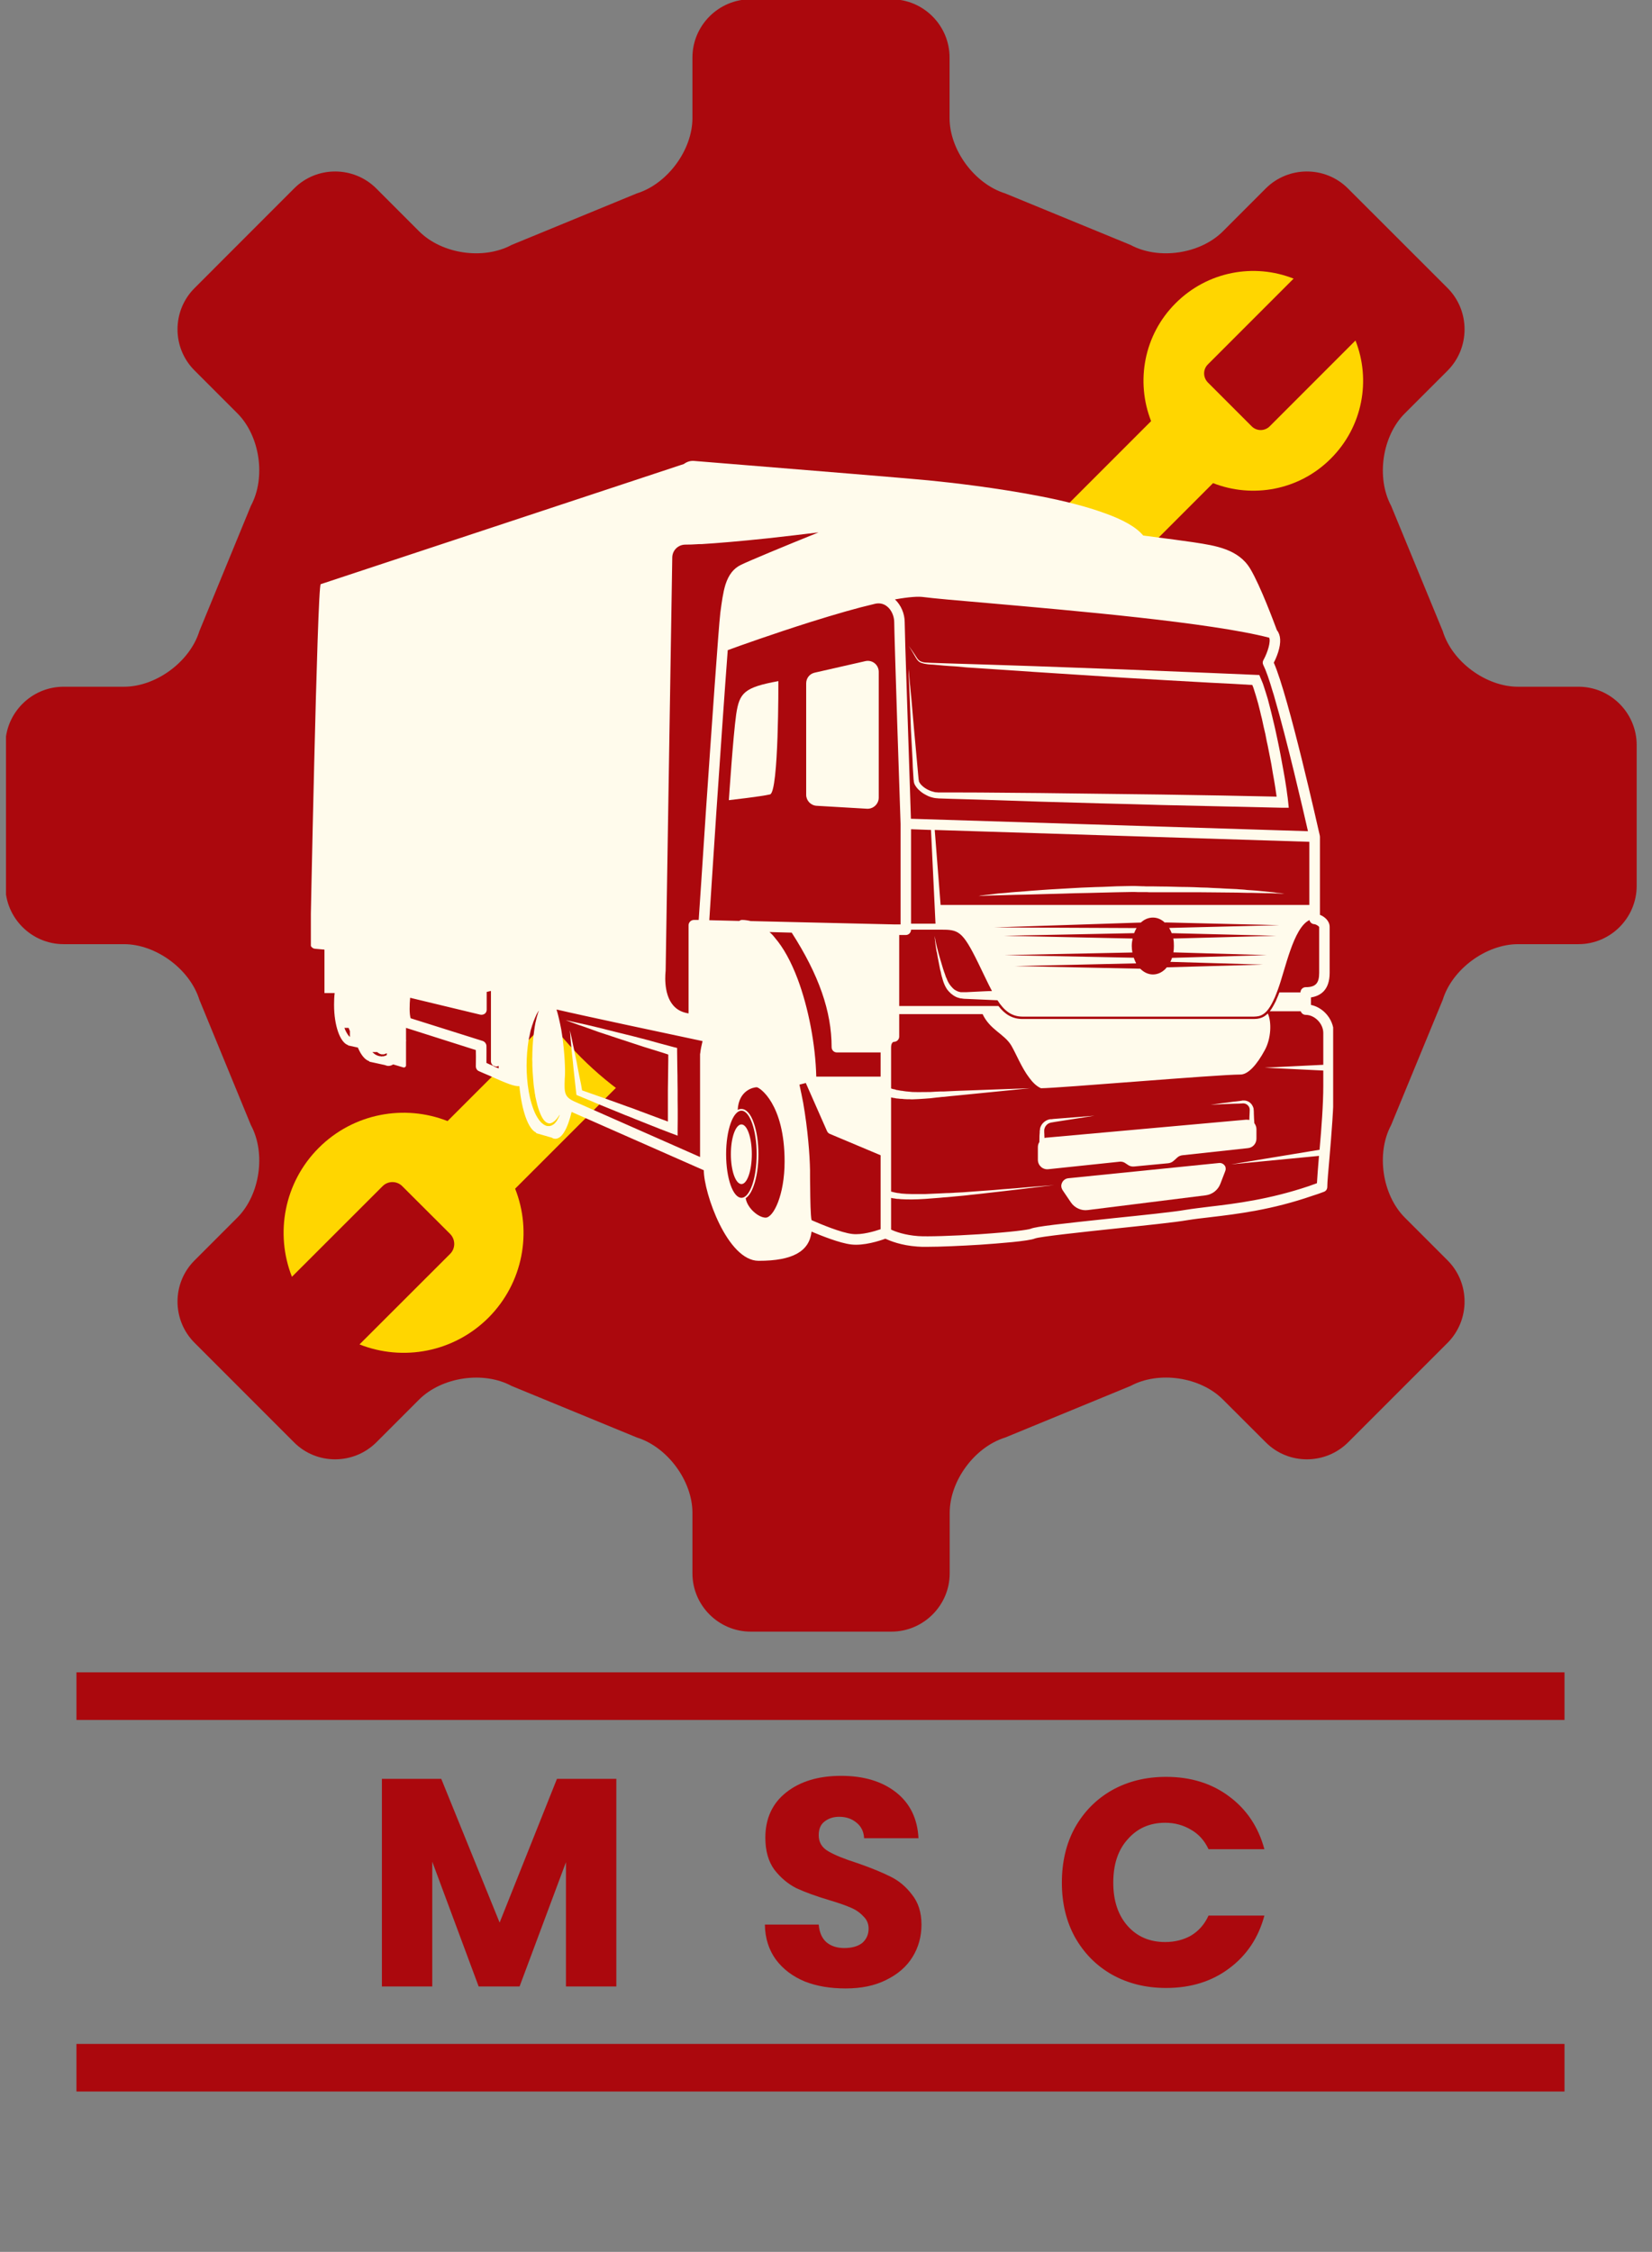 <svg xmlns="http://www.w3.org/2000/svg" xmlns:xlink="http://www.w3.org/1999/xlink" width="69" zoomAndPan="magnify" viewBox="0 0 51.75 70.5" height="94" preserveAspectRatio="xMidYMid meet" version="1.2"><rect x="0" y="0" width="51.75" height="70.5" fill="#808080" stroke="none"/><defs><clipPath id="64ac26f59c"><path d="M 0.188 0 L 51.281 0 L 51.281 51.121 L 0.188 51.121 Z M 0.188 0 "/></clipPath><clipPath id="c6bc251c3c"><path d="M 15.078 14.887 L 36.422 14.887 L 36.422 36.234 L 15.078 36.234 Z M 15.078 14.887 "/></clipPath><clipPath id="fcc2c5f757"><path d="M 25.75 14.887 C 19.855 14.887 15.078 19.664 15.078 25.559 C 15.078 31.457 19.855 36.234 25.75 36.234 C 31.645 36.234 36.422 31.457 36.422 25.559 C 36.422 19.664 31.645 14.887 25.75 14.887 Z M 25.75 14.887 "/></clipPath><clipPath id="31dbc4c568"><path d="M 9.738 14.414 L 41.762 14.414 L 41.762 39.527 L 9.738 39.527 Z M 9.738 14.414 "/></clipPath><clipPath id="cb4035d44e"><path d="M 0.02 3 L 9 3 L 9 11 L 0.02 11 Z M 0.02 3 "/></clipPath><clipPath id="7100b44ce7"><rect x="0" width="34" y="0" height="14"/></clipPath></defs><g id="51025ca295"><g clip-rule="nonzero" clip-path="url(#64ac26f59c)"><path style=" stroke:none;fill-rule:nonzero;fill:#ab080d;fill-opacity:1;" d="M 49.449 29.559 C 50.449 29.559 51.27 28.738 51.27 27.734 L 51.27 23.324 C 51.27 22.32 50.449 21.5 49.449 21.5 L 47.555 21.5 C 46.551 21.5 45.488 20.719 45.195 19.758 L 43.578 15.836 C 43.105 14.953 43.297 13.648 44.008 12.941 L 45.348 11.602 C 46.055 10.891 46.055 9.73 45.348 9.02 L 42.227 5.902 C 41.52 5.191 40.359 5.191 39.648 5.902 L 38.309 7.242 C 37.598 7.953 36.297 8.145 35.414 7.668 L 31.488 6.055 C 30.531 5.758 29.746 4.699 29.746 3.695 L 29.746 1.801 C 29.746 0.797 28.926 -0.023 27.922 -0.023 L 23.516 -0.023 C 22.512 -0.023 21.691 0.797 21.691 1.801 L 21.691 3.695 C 21.691 4.699 20.906 5.758 19.949 6.055 L 16.027 7.668 C 15.141 8.145 13.84 7.953 13.129 7.242 L 11.789 5.902 C 11.078 5.191 9.918 5.191 9.211 5.902 L 6.094 9.02 C 5.383 9.73 5.383 10.891 6.094 11.598 L 7.434 12.938 C 8.145 13.648 8.336 14.953 7.859 15.836 L 6.246 19.758 C 5.949 20.719 4.887 21.5 3.883 21.5 L 1.992 21.5 C 0.988 21.5 0.168 22.32 0.168 23.324 L 0.168 27.734 C 0.168 28.738 0.988 29.559 1.992 29.559 L 3.883 29.559 C 4.887 29.559 5.949 30.344 6.246 31.301 L 7.859 35.223 C 8.336 36.105 8.145 37.41 7.434 38.121 L 6.094 39.461 C 5.383 40.168 5.383 41.328 6.094 42.039 L 9.211 45.156 C 9.918 45.867 11.078 45.863 11.789 45.156 L 13.129 43.816 C 13.84 43.109 15.145 42.914 16.027 43.391 L 19.949 45.004 C 20.906 45.301 21.691 46.359 21.691 47.363 L 21.691 49.258 C 21.691 50.262 22.512 51.082 23.516 51.082 L 27.926 51.082 C 28.926 51.082 29.75 50.262 29.75 49.258 L 29.75 47.363 C 29.75 46.359 30.531 45.301 31.492 45.004 L 35.414 43.391 C 36.297 42.914 37.602 43.105 38.309 43.816 L 39.652 45.156 C 40.359 45.867 41.52 45.863 42.23 45.156 L 45.348 42.039 C 46.055 41.328 46.055 40.168 45.348 39.461 L 44.008 38.121 C 43.297 37.41 43.105 36.105 43.578 35.223 L 45.195 31.301 C 45.488 30.344 46.551 29.559 47.555 29.559 Z M 25.719 36.043 C 19.914 36.043 15.207 31.336 15.207 25.531 C 15.207 19.723 19.914 15.016 25.719 15.016 C 31.523 15.016 36.23 19.723 36.23 25.531 C 36.23 31.336 31.523 36.043 25.719 36.043 Z M 25.719 36.043 "/></g><path style=" stroke:none;fill-rule:nonzero;fill:#ffd600;fill-opacity:1;" d="M 41.691 14.355 C 40.695 15.355 39.234 15.609 38 15.125 L 31.121 22.004 C 31.605 23.238 31.352 24.699 30.352 25.695 C 29.352 26.695 27.891 26.953 26.656 26.465 L 29.254 23.867 C 29.41 23.711 29.41 23.457 29.254 23.301 L 27.883 21.93 C 27.727 21.773 27.473 21.773 27.316 21.93 L 24.719 24.527 C 24.23 23.289 24.488 21.832 25.488 20.832 C 26.484 19.832 27.945 19.578 29.18 20.062 L 36.059 13.184 C 35.574 11.949 35.828 10.488 36.828 9.492 C 37.828 8.492 39.289 8.234 40.523 8.723 L 37.84 11.406 C 37.68 11.562 37.68 11.816 37.84 11.977 L 39.207 13.344 C 39.363 13.504 39.621 13.504 39.777 13.344 L 42.461 10.66 C 42.949 11.898 42.691 13.355 41.691 14.355 Z M 41.691 14.355 "/><path style=" stroke:none;fill-rule:nonzero;fill:#ffd600;fill-opacity:1;" d="M 27.688 28.863 C 26.598 29.957 25 30.234 23.652 29.703 L 16.137 37.215 C 16.672 38.566 16.391 40.16 15.301 41.254 C 14.207 42.344 12.613 42.625 11.262 42.09 L 14.102 39.254 C 14.273 39.082 14.27 38.805 14.102 38.633 L 12.602 37.137 C 12.434 36.965 12.152 36.965 11.984 37.137 L 9.145 39.973 C 8.613 38.625 8.895 37.027 9.984 35.938 C 11.074 34.848 12.672 34.566 14.02 35.098 L 21.535 27.586 C 21 26.234 21.281 24.641 22.371 23.551 C 23.465 22.457 25.062 22.18 26.41 22.711 L 23.477 25.641 C 23.305 25.812 23.305 26.094 23.477 26.262 L 24.973 27.758 C 25.145 27.93 25.426 27.93 25.594 27.758 L 28.527 24.828 C 29.059 26.176 28.781 27.773 27.688 28.863 Z M 27.688 28.863 "/><g clip-rule="nonzero" clip-path="url(#c6bc251c3c)"><g clip-rule="nonzero" clip-path="url(#fcc2c5f757)"><path style=" stroke:none;fill-rule:nonzero;fill:#ab080d;fill-opacity:1;" d="M 15.078 14.887 L 36.422 14.887 L 36.422 36.234 L 15.078 36.234 Z M 15.078 14.887 "/></g></g><path style=" stroke:none;fill-rule:nonzero;fill:#fffbec;fill-opacity:1;" d="M 18.137 32.031 L 18.352 32.078 L 18.781 32.18 L 18.992 32.234 C 19.133 32.27 19.277 32.305 19.418 32.34 L 19.844 32.445 L 20.266 32.555 L 20.691 32.672 L 20.898 32.727 L 21.113 32.785 L 21.211 32.809 L 21.211 32.914 C 21.211 33.016 21.215 33.117 21.215 33.219 L 21.219 33.52 C 21.223 33.621 21.223 33.723 21.223 33.824 L 21.227 34.125 C 21.227 34.223 21.227 34.324 21.227 34.426 L 21.23 34.73 L 21.23 35.031 L 21.227 35.336 L 21.227 35.555 L 21.02 35.477 L 20.652 35.336 L 19.926 35.047 L 19.746 34.973 L 19.562 34.902 L 19.203 34.754 L 18.836 34.605 C 18.715 34.555 18.598 34.508 18.477 34.453 C 18.355 34.402 18.234 34.355 18.117 34.305 L 18.059 34.281 L 18.051 34.227 L 17.969 33.488 C 17.961 33.406 17.953 33.324 17.945 33.242 L 17.918 32.996 L 17.895 32.75 C 17.887 32.668 17.879 32.586 17.871 32.504 L 17.863 32.379 C 17.859 32.34 17.855 32.297 17.852 32.258 C 17.863 32.293 17.871 32.336 17.879 32.375 L 17.906 32.496 C 17.922 32.578 17.941 32.66 17.957 32.742 L 18.008 32.98 L 18.059 33.223 C 18.074 33.309 18.09 33.387 18.105 33.469 L 18.152 33.711 L 18.203 33.957 L 18.234 34.137 C 18.34 34.176 18.449 34.211 18.555 34.25 C 18.68 34.293 18.801 34.336 18.922 34.379 L 19.293 34.512 L 19.66 34.645 L 19.848 34.711 L 20.031 34.781 L 20.766 35.055 L 20.922 35.113 L 20.922 34.426 C 20.922 34.324 20.922 34.223 20.922 34.125 L 20.926 33.824 C 20.926 33.723 20.93 33.621 20.93 33.52 L 20.934 33.219 C 20.934 33.148 20.934 33.082 20.934 33.016 L 20.828 32.98 L 20.617 32.914 L 20.199 32.785 L 19.781 32.648 L 19.367 32.512 C 19.23 32.465 19.09 32.422 18.953 32.375 L 18.742 32.305 L 18.328 32.156 L 18.121 32.086 C 18.051 32.062 17.988 32.039 17.918 32.012 C 17.848 31.988 17.777 31.961 17.711 31.938 C 17.781 31.953 17.852 31.969 17.922 31.984 C 17.996 32 18.066 32.016 18.137 32.031 Z M 18.137 32.031 "/><path style=" stroke:none;fill-rule:nonzero;fill:#fffbec;fill-opacity:1;" d="M 24.383 21.324 C 24.383 21.324 24.398 24.805 24.121 24.871 C 23.84 24.938 22.832 25.051 22.832 25.051 C 22.832 25.051 22.965 23.039 23.062 22.359 C 23.164 21.688 23.312 21.52 24.383 21.324 Z M 24.383 21.324 "/><path style=" stroke:none;fill-rule:nonzero;fill:#fffbec;fill-opacity:1;" d="M 23.227 35.203 C 23.406 35.203 23.551 35.617 23.551 36.133 C 23.551 36.652 23.406 37.07 23.227 37.07 C 23.043 37.07 22.895 36.652 22.895 36.133 C 22.895 35.617 23.043 35.203 23.227 35.203 Z M 23.227 35.203 "/><path style=" stroke:none;fill-rule:nonzero;fill:#fffbec;fill-opacity:1;" d="M 25.523 21.059 L 27.105 20.699 C 27.32 20.648 27.527 20.809 27.527 21.035 L 27.527 24.973 C 27.527 25.168 27.359 25.328 27.164 25.32 L 25.578 25.227 C 25.395 25.215 25.254 25.062 25.254 24.883 L 25.254 21.395 C 25.254 21.23 25.363 21.094 25.523 21.059 Z M 25.523 21.059 "/><path style=" stroke:none;fill-rule:nonzero;fill:#fffbec;fill-opacity:1;" d="M 33.469 36.887 L 38.191 36.41 C 38.277 36.402 38.348 36.453 38.383 36.52 C 38.398 36.566 38.402 36.613 38.383 36.66 L 38.227 37.066 C 38.152 37.258 37.977 37.395 37.77 37.422 L 34.082 37.883 C 33.875 37.914 33.664 37.816 33.547 37.645 L 33.293 37.27 C 33.258 37.219 33.242 37.164 33.246 37.113 C 33.246 37.102 33.246 37.098 33.25 37.086 C 33.27 36.984 33.352 36.898 33.469 36.887 Z M 33.469 36.887 "/><path style=" stroke:none;fill-rule:nonzero;fill:#fffbec;fill-opacity:1;" d="M 32.562 35.562 C 32.566 35.523 32.566 35.488 32.57 35.453 C 32.57 35.441 32.57 35.434 32.57 35.422 L 32.57 35.402 L 32.574 35.391 C 32.574 35.383 32.574 35.375 32.578 35.363 C 32.578 35.352 32.578 35.336 32.582 35.324 C 32.605 35.234 32.664 35.152 32.742 35.102 C 32.781 35.074 32.828 35.055 32.879 35.043 C 32.887 35.043 32.898 35.039 32.91 35.039 C 32.922 35.039 32.93 35.039 32.945 35.039 L 33.004 35.031 C 33.578 34.988 34.148 34.941 34.285 34.93 C 34.152 34.953 33.582 35.039 33.016 35.129 L 32.953 35.141 C 32.945 35.141 32.934 35.141 32.926 35.145 C 32.914 35.148 32.91 35.148 32.898 35.152 C 32.867 35.16 32.836 35.176 32.812 35.195 C 32.758 35.238 32.727 35.293 32.715 35.352 C 32.711 35.363 32.711 35.367 32.711 35.375 C 32.711 35.379 32.711 35.391 32.711 35.402 L 32.711 35.422 C 32.711 35.434 32.711 35.441 32.711 35.453 C 32.715 35.488 32.715 35.523 32.715 35.562 C 32.719 35.586 32.719 35.605 32.719 35.629 C 32.742 35.621 32.762 35.617 32.781 35.617 L 39.031 35.055 C 39.066 35.055 39.102 35.055 39.137 35.062 C 39.137 34.996 39.141 34.926 39.145 34.855 C 39.145 34.82 39.148 34.789 39.148 34.758 C 39.148 34.75 39.148 34.738 39.148 34.734 C 39.148 34.727 39.148 34.723 39.145 34.715 C 39.145 34.707 39.145 34.703 39.141 34.695 C 39.141 34.688 39.137 34.684 39.137 34.676 C 39.117 34.629 39.078 34.582 39.023 34.559 C 39 34.551 38.969 34.543 38.941 34.543 L 38.93 34.543 L 38.914 34.547 L 38.891 34.547 C 38.871 34.547 38.855 34.547 38.836 34.551 C 38.766 34.551 38.699 34.555 38.633 34.555 C 38.5 34.562 38.383 34.566 38.273 34.57 C 38.066 34.582 37.922 34.586 37.922 34.586 C 37.922 34.586 38.062 34.57 38.273 34.539 C 38.379 34.527 38.5 34.512 38.629 34.492 C 38.695 34.488 38.762 34.477 38.832 34.469 C 38.848 34.465 38.867 34.465 38.883 34.461 L 38.91 34.457 L 38.922 34.453 L 38.934 34.453 C 38.977 34.453 39.02 34.453 39.059 34.469 C 39.137 34.492 39.207 34.555 39.242 34.633 C 39.25 34.641 39.25 34.652 39.254 34.66 C 39.258 34.668 39.262 34.68 39.266 34.691 C 39.27 34.703 39.27 34.715 39.27 34.723 C 39.27 34.734 39.273 34.742 39.273 34.75 C 39.277 34.789 39.277 34.82 39.277 34.855 C 39.281 34.965 39.285 35.074 39.293 35.164 C 39.332 35.215 39.359 35.281 39.359 35.352 L 39.359 35.648 C 39.359 35.801 39.246 35.93 39.094 35.945 L 37.039 36.168 C 36.973 36.176 36.914 36.203 36.867 36.25 L 36.773 36.336 C 36.723 36.383 36.664 36.41 36.598 36.418 L 35.527 36.52 C 35.453 36.527 35.379 36.508 35.32 36.461 L 35.273 36.43 C 35.215 36.383 35.141 36.359 35.062 36.371 L 32.84 36.605 C 32.664 36.625 32.512 36.488 32.512 36.309 L 32.512 35.918 C 32.512 35.855 32.527 35.801 32.559 35.754 C 32.559 35.691 32.562 35.629 32.562 35.562 Z M 32.562 35.562 "/><g clip-rule="nonzero" clip-path="url(#31dbc4c568)"><path style=" stroke:none;fill-rule:nonzero;fill:#fffbec;fill-opacity:1;" d="M 10.047 18.289 L 21.422 14.527 C 21.512 14.461 21.617 14.422 21.734 14.43 C 21.746 14.43 22.414 14.484 23.355 14.562 C 25.281 14.719 28.324 14.965 29.086 15.039 C 29.801 15.109 31.215 15.27 32.578 15.535 C 33.383 15.691 34.055 15.867 34.574 16.055 C 35.188 16.27 35.594 16.504 35.812 16.766 C 36.605 16.867 37.191 16.949 37.359 16.973 L 37.43 16.984 C 38.07 17.082 38.801 17.191 39.168 17.812 C 39.488 18.348 39.918 19.512 40 19.73 C 40.121 19.879 40.137 20.109 40.039 20.418 C 39.996 20.551 39.941 20.676 39.902 20.746 C 40.367 21.793 41.301 25.98 41.344 26.16 C 41.344 26.164 41.344 26.164 41.344 26.164 C 41.344 26.168 41.344 26.172 41.344 26.176 C 41.344 26.176 41.348 26.18 41.348 26.184 C 41.348 26.188 41.348 26.188 41.348 26.191 C 41.348 26.195 41.348 26.195 41.348 26.199 L 41.348 28.641 C 41.496 28.699 41.652 28.832 41.652 29.02 L 41.652 30.457 C 41.652 31 41.363 31.18 41.066 31.227 L 41.066 31.461 C 41.234 31.496 41.395 31.586 41.523 31.719 C 41.688 31.891 41.781 32.117 41.781 32.34 L 41.781 33.992 C 41.781 34.656 41.707 35.535 41.648 36.238 C 41.613 36.648 41.578 37.004 41.578 37.16 C 41.578 37.227 41.539 37.289 41.473 37.312 C 41.348 37.359 41.23 37.402 41.109 37.438 C 39.836 37.879 38.75 38.008 37.934 38.105 C 37.656 38.137 37.422 38.164 37.207 38.199 C 36.797 38.27 35.887 38.363 34.922 38.465 C 33.93 38.57 32.578 38.715 32.422 38.773 C 32.223 38.859 31.258 38.93 30.699 38.969 C 30.133 39.004 29.469 39.035 29.035 39.035 C 28.918 39.035 28.816 39.035 28.738 39.027 C 28.227 38.992 27.883 38.848 27.734 38.781 C 27.551 38.848 27.062 39.008 26.664 38.961 C 26.297 38.918 25.723 38.684 25.422 38.559 C 25.355 39.172 24.84 39.473 23.766 39.473 L 23.762 39.473 C 22.785 39.469 22.047 37.348 22.047 36.637 C 22.043 36.633 22.035 36.633 22.027 36.629 L 17.906 34.812 C 17.785 35.324 17.605 35.652 17.398 35.652 C 17.355 35.652 17.32 35.641 17.285 35.617 L 16.797 35.477 L 16.793 35.457 C 16.547 35.348 16.344 34.773 16.27 34.004 C 16.121 34.02 15.875 33.922 15.32 33.672 C 15.195 33.621 15.082 33.57 15.012 33.539 C 14.945 33.516 14.906 33.453 14.906 33.383 C 14.91 33.156 14.91 32.98 14.906 32.875 L 12.719 32.18 L 12.719 32.57 L 12.727 32.574 C 12.723 32.582 12.719 32.59 12.719 32.598 L 12.719 33.355 C 12.719 33.398 12.676 33.43 12.633 33.418 L 12.316 33.324 C 12.27 33.355 12.219 33.371 12.168 33.371 C 12.129 33.371 12.094 33.359 12.055 33.344 L 11.57 33.238 L 11.566 33.223 C 11.43 33.18 11.305 33.023 11.211 32.797 L 10.906 32.73 L 10.902 32.719 C 10.652 32.637 10.465 32.105 10.465 31.461 C 10.465 31.328 10.469 31.207 10.484 31.09 L 10.164 31.09 L 10.164 29.73 L 9.867 29.703 C 9.785 29.695 9.719 29.625 9.719 29.539 C 9.719 29.539 9.938 18.297 10.047 18.289 Z M 39.922 21.828 C 39.906 21.77 39.891 21.715 39.871 21.66 C 39.762 21.285 39.656 20.984 39.574 20.82 C 39.547 20.77 39.551 20.711 39.578 20.664 C 39.715 20.418 39.812 20.078 39.758 19.965 C 37.926 19.488 33.578 19.113 30.969 18.883 C 30.004 18.801 29.242 18.734 28.914 18.691 C 28.766 18.672 28.5 18.684 28.035 18.766 C 28.223 18.941 28.34 19.211 28.34 19.477 C 28.34 19.547 28.348 19.824 28.359 20.223 C 28.367 20.469 28.375 20.766 28.387 21.09 C 28.438 22.703 28.516 25.02 28.535 25.633 L 40.973 26.023 C 40.82 25.352 40.32 23.188 39.922 21.828 Z M 28.539 25.961 L 28.539 28.918 L 29.305 28.918 L 29.164 25.984 Z M 41.016 26.355 L 29.281 25.984 L 29.465 28.332 L 41.016 28.332 Z M 35.527 29.215 L 31.449 29.297 L 35.48 29.383 C 35.465 29.457 35.453 29.535 35.453 29.613 C 35.453 29.688 35.461 29.754 35.473 29.82 L 31.465 29.902 L 35.516 29.984 C 35.539 30.047 35.562 30.105 35.59 30.16 L 31.793 30.246 L 35.719 30.328 C 35.832 30.441 35.969 30.508 36.117 30.508 C 36.281 30.508 36.438 30.426 36.551 30.285 L 39.562 30.199 L 36.66 30.113 C 36.684 30.078 36.699 30.031 36.715 29.988 L 39.684 29.902 L 36.758 29.816 C 36.77 29.75 36.773 29.684 36.773 29.613 C 36.773 29.535 36.77 29.457 36.754 29.383 L 39.98 29.297 L 36.703 29.215 C 36.684 29.156 36.652 29.102 36.625 29.051 L 40.078 28.965 L 36.496 28.879 L 36.496 28.891 C 36.387 28.785 36.258 28.727 36.117 28.727 C 35.977 28.727 35.848 28.781 35.738 28.883 L 31.145 29.035 L 35.605 29.055 C 35.574 29.102 35.551 29.156 35.527 29.215 Z M 27.914 34.074 C 27.922 34.078 27.93 34.082 27.938 34.086 C 27.949 34.09 27.969 34.09 27.984 34.098 C 28 34.102 28.016 34.105 28.031 34.105 C 28.051 34.113 28.066 34.117 28.082 34.125 C 28.09 34.125 28.094 34.125 28.102 34.125 C 28.102 34.125 28.109 34.125 28.117 34.129 C 28.125 34.129 28.137 34.133 28.145 34.133 C 28.164 34.137 28.188 34.141 28.207 34.145 C 28.23 34.148 28.25 34.152 28.273 34.152 C 28.301 34.16 28.32 34.16 28.348 34.164 C 28.371 34.168 28.398 34.172 28.422 34.172 C 28.438 34.172 28.449 34.176 28.461 34.176 C 28.473 34.176 28.488 34.18 28.5 34.18 C 28.527 34.184 28.555 34.184 28.586 34.188 C 28.641 34.188 28.699 34.188 28.758 34.191 C 28.879 34.191 29.008 34.191 29.141 34.188 C 29.207 34.184 29.273 34.18 29.344 34.176 C 29.379 34.176 29.414 34.172 29.449 34.172 C 29.484 34.172 29.52 34.172 29.555 34.172 C 29.695 34.164 29.836 34.16 29.98 34.152 C 31.047 34.113 32.109 34.074 32.25 34.07 C 32.262 34.07 32.266 34.07 32.266 34.07 C 32.266 34.07 31.129 34.184 29.988 34.297 C 29.848 34.309 29.703 34.324 29.566 34.34 C 29.531 34.34 29.496 34.344 29.461 34.348 C 29.426 34.355 29.391 34.355 29.355 34.359 C 29.289 34.367 29.219 34.375 29.152 34.383 C 29.016 34.395 28.887 34.402 28.762 34.41 C 28.703 34.414 28.637 34.414 28.578 34.418 C 28.551 34.418 28.52 34.418 28.492 34.414 C 28.477 34.414 28.465 34.414 28.449 34.414 C 28.438 34.414 28.418 34.414 28.406 34.414 C 28.379 34.414 28.352 34.41 28.324 34.41 C 28.301 34.406 28.273 34.406 28.25 34.402 C 28.223 34.402 28.199 34.402 28.172 34.398 C 28.152 34.395 28.125 34.391 28.102 34.391 C 28.09 34.391 28.082 34.387 28.066 34.387 C 28.066 34.387 28.059 34.387 28.055 34.383 C 28.051 34.383 28.043 34.383 28.035 34.379 C 28.02 34.375 27.996 34.375 27.977 34.371 C 27.957 34.367 27.938 34.363 27.922 34.359 C 27.918 34.359 27.918 34.359 27.914 34.355 L 27.914 37.305 C 27.922 37.309 27.934 37.312 27.941 37.312 C 27.949 37.316 27.957 37.316 27.965 37.316 C 27.973 37.32 27.98 37.32 27.988 37.324 C 28.004 37.328 28.023 37.332 28.043 37.336 C 28.062 37.34 28.082 37.344 28.102 37.348 C 28.113 37.348 28.125 37.352 28.137 37.352 C 28.148 37.352 28.156 37.352 28.168 37.355 C 28.191 37.359 28.215 37.363 28.238 37.367 C 28.336 37.375 28.453 37.383 28.574 37.383 C 28.699 37.383 28.836 37.383 28.977 37.383 C 29.117 37.375 29.27 37.371 29.43 37.363 C 29.508 37.359 29.586 37.355 29.664 37.352 C 29.707 37.352 29.75 37.352 29.789 37.348 C 29.832 37.348 29.871 37.344 29.914 37.34 C 29.996 37.336 30.078 37.332 30.16 37.328 C 30.242 37.32 30.328 37.316 30.41 37.309 C 30.578 37.297 30.746 37.285 30.91 37.273 C 31.074 37.262 31.234 37.25 31.391 37.234 C 31.703 37.211 31.996 37.188 32.246 37.164 C 32.625 37.137 32.906 37.109 33.023 37.102 C 32.906 37.113 32.625 37.152 32.25 37.195 C 32 37.227 31.711 37.262 31.395 37.297 C 31.242 37.316 31.082 37.332 30.914 37.352 C 30.75 37.371 30.582 37.391 30.418 37.406 C 30.332 37.418 30.25 37.426 30.168 37.434 C 30.082 37.441 30 37.449 29.918 37.457 C 29.879 37.461 29.836 37.465 29.797 37.469 C 29.754 37.473 29.715 37.477 29.676 37.48 C 29.594 37.484 29.516 37.492 29.434 37.5 C 29.281 37.512 29.129 37.523 28.98 37.535 C 28.84 37.543 28.703 37.551 28.574 37.551 C 28.449 37.551 28.328 37.551 28.223 37.543 C 28.199 37.539 28.172 37.539 28.148 37.535 C 28.137 37.535 28.125 37.535 28.113 37.535 C 28.102 37.535 28.09 37.531 28.078 37.531 C 28.055 37.527 28.035 37.523 28.012 37.52 C 27.988 37.516 27.969 37.516 27.949 37.512 C 27.941 37.508 27.934 37.508 27.922 37.504 C 27.922 37.504 27.918 37.504 27.914 37.5 L 27.914 38.496 C 28.047 38.559 28.34 38.668 28.762 38.699 C 29.043 38.719 29.832 38.695 30.672 38.641 C 31.723 38.57 32.215 38.5 32.289 38.469 C 32.449 38.398 33.242 38.312 34.891 38.137 C 35.805 38.043 36.754 37.945 37.156 37.875 C 37.371 37.84 37.617 37.812 37.895 37.777 C 38.691 37.684 39.766 37.551 41.004 37.133 C 41.086 37.102 41.168 37.074 41.254 37.043 C 41.266 36.855 41.285 36.566 41.316 36.211 C 41.316 36.203 41.32 36.195 41.32 36.188 L 38.566 36.453 L 41.336 35.996 C 41.395 35.336 41.453 34.574 41.453 33.992 L 41.453 33.516 L 39.613 33.426 L 41.453 33.336 L 41.453 32.34 C 41.453 32.047 41.184 31.773 40.902 31.773 C 40.832 31.773 40.77 31.727 40.746 31.66 L 39.777 31.66 C 39.84 31.582 39.898 31.477 39.965 31.344 C 39.977 31.32 39.984 31.293 39.996 31.27 C 40.023 31.211 40.051 31.145 40.078 31.07 L 40.738 31.07 C 40.738 30.98 40.812 30.906 40.902 30.906 C 41.211 30.906 41.324 30.785 41.324 30.457 L 41.324 29.023 C 41.312 28.992 41.219 28.938 41.18 28.934 C 41.102 28.934 41.035 28.879 41.02 28.805 C 40.512 29.043 40.262 30.363 40.031 30.98 C 39.996 31.078 39.961 31.16 39.93 31.238 C 39.918 31.262 39.902 31.285 39.895 31.312 C 39.746 31.625 39.613 31.762 39.445 31.809 C 39.395 31.82 39.34 31.828 39.281 31.828 L 32.035 31.828 C 31.688 31.828 31.457 31.641 31.246 31.316 C 31.148 31.312 31.004 31.305 30.828 31.297 C 30.668 31.289 30.48 31.281 30.281 31.273 C 30.258 31.27 30.23 31.27 30.207 31.27 L 30.195 31.27 L 30.184 31.266 L 30.168 31.266 L 30.148 31.262 L 30.137 31.262 L 30.125 31.258 C 30.109 31.258 30.094 31.258 30.078 31.254 L 30.062 31.25 L 30.055 31.246 L 30.035 31.242 C 30 31.234 29.977 31.223 29.949 31.211 C 29.891 31.184 29.84 31.148 29.793 31.109 C 29.75 31.07 29.707 31.027 29.672 30.98 C 29.605 30.883 29.562 30.777 29.531 30.672 C 29.527 30.66 29.523 30.645 29.52 30.633 C 29.52 30.621 29.516 30.609 29.508 30.594 C 29.5 30.57 29.496 30.547 29.488 30.52 C 29.484 30.496 29.477 30.469 29.473 30.445 C 29.469 30.418 29.461 30.395 29.453 30.371 C 29.434 30.273 29.414 30.176 29.398 30.086 C 29.379 29.996 29.363 29.914 29.352 29.832 C 29.34 29.793 29.332 29.758 29.328 29.719 C 29.324 29.684 29.316 29.648 29.312 29.617 C 29.309 29.586 29.305 29.555 29.301 29.527 C 29.297 29.5 29.293 29.477 29.293 29.449 C 29.289 29.441 29.289 29.43 29.289 29.418 C 29.285 29.41 29.285 29.395 29.285 29.391 C 29.285 29.371 29.281 29.355 29.281 29.344 C 29.281 29.316 29.281 29.305 29.281 29.305 C 29.281 29.305 29.285 29.316 29.285 29.344 C 29.289 29.355 29.293 29.371 29.293 29.387 C 29.297 29.395 29.297 29.406 29.301 29.414 C 29.301 29.43 29.301 29.438 29.305 29.449 C 29.309 29.473 29.316 29.5 29.32 29.523 C 29.328 29.551 29.332 29.582 29.34 29.613 C 29.352 29.645 29.355 29.68 29.367 29.715 C 29.375 29.746 29.387 29.785 29.395 29.824 C 29.414 29.898 29.438 29.98 29.465 30.07 C 29.492 30.16 29.52 30.25 29.547 30.344 C 29.555 30.367 29.566 30.391 29.57 30.414 C 29.582 30.441 29.586 30.461 29.598 30.488 C 29.605 30.512 29.613 30.535 29.621 30.559 C 29.625 30.57 29.633 30.582 29.633 30.594 C 29.641 30.605 29.645 30.617 29.652 30.629 C 29.684 30.723 29.734 30.812 29.797 30.883 C 29.828 30.922 29.863 30.953 29.895 30.98 C 29.934 31.008 29.977 31.027 30.016 31.043 C 30.035 31.047 30.055 31.055 30.078 31.059 L 30.094 31.062 L 30.109 31.062 C 30.117 31.062 30.129 31.062 30.137 31.062 C 30.141 31.062 30.145 31.062 30.145 31.062 L 30.207 31.062 C 30.23 31.062 30.258 31.062 30.281 31.062 C 30.48 31.051 30.668 31.043 30.828 31.035 C 30.918 31.031 31 31.027 31.074 31.027 C 30.941 30.777 30.805 30.477 30.641 30.145 C 30.145 29.133 30.023 29.105 29.465 29.105 L 28.539 29.105 C 28.539 29.199 28.465 29.273 28.375 29.273 L 28.168 29.273 L 28.168 31.496 L 31.277 31.496 C 31.48 31.758 31.711 31.902 32.035 31.902 L 39.281 31.902 C 39.348 31.902 39.406 31.895 39.461 31.879 L 39.465 31.879 C 39.559 31.855 39.641 31.805 39.715 31.73 C 39.84 31.996 39.82 32.52 39.617 32.883 C 39.379 33.324 39.102 33.641 38.859 33.641 C 38.129 33.641 33.145 34.07 32.609 34.07 C 32.469 34.008 32.348 33.887 32.242 33.742 C 32 33.426 31.824 32.977 31.676 32.727 C 31.453 32.363 31.012 32.242 30.781 31.75 L 28.168 31.75 L 28.168 32.453 C 28.168 32.543 28.094 32.617 28.004 32.617 C 28 32.617 27.914 32.621 27.914 32.793 Z M 25.16 34.523 C 25.305 35.355 25.367 36.164 25.375 36.641 C 25.375 36.816 25.375 36.984 25.379 37.148 C 25.383 37.594 25.391 38.051 25.422 38.199 C 25.43 38.199 25.441 38.207 25.457 38.215 C 25.676 38.309 26.34 38.594 26.703 38.633 C 27 38.668 27.398 38.547 27.586 38.484 L 27.586 36.168 L 25.988 35.496 C 25.953 35.48 25.922 35.449 25.906 35.41 L 25.258 33.941 C 25.254 33.938 25.254 33.93 25.25 33.926 L 25.25 33.922 C 25.25 33.922 25.246 33.918 25.246 33.914 C 25.246 33.91 25.246 33.906 25.242 33.906 L 25.043 33.957 C 25.09 34.16 25.125 34.352 25.16 34.523 Z M 25.57 33.707 L 27.586 33.707 L 27.586 32.949 L 26.215 32.949 C 26.121 32.949 26.051 32.875 26.051 32.785 C 26.051 31.664 25.652 30.523 24.801 29.199 L 24.105 29.18 C 24.168 29.234 24.227 29.297 24.277 29.363 C 24.543 29.672 24.781 30.105 24.988 30.652 C 25.328 31.559 25.547 32.715 25.57 33.707 Z M 23.984 38.121 C 24.227 38.121 24.578 37.418 24.578 36.363 C 24.578 34.559 23.793 34.039 23.703 34.039 C 23.613 34.039 23.141 34.125 23.109 34.75 C 23.145 34.727 23.184 34.719 23.227 34.719 C 23.375 34.719 23.516 34.871 23.613 35.156 C 23.707 35.418 23.758 35.766 23.758 36.133 C 23.758 36.508 23.707 36.855 23.613 37.117 C 23.543 37.316 23.457 37.449 23.359 37.512 C 23.406 37.82 23.758 38.121 23.984 38.121 Z M 23.227 37.5 C 23.488 37.5 23.703 36.891 23.703 36.133 C 23.703 35.383 23.488 34.773 23.227 34.773 C 22.961 34.773 22.746 35.383 22.746 36.133 C 22.746 36.891 22.961 37.5 23.227 37.5 Z M 23.16 28.832 C 23.184 28.812 23.211 28.801 23.246 28.801 C 23.34 28.801 23.43 28.816 23.516 28.836 L 24.809 28.867 L 28.004 28.941 L 28.211 28.941 L 28.211 25.793 C 28.199 25.516 28.012 19.852 28.012 19.477 C 28.012 19.316 27.941 19.102 27.781 18.98 C 27.672 18.895 27.535 18.867 27.383 18.91 C 27.375 18.91 27.371 18.91 27.367 18.914 C 26.863 19.031 26.215 19.215 25.379 19.477 C 24.207 19.848 23.121 20.234 22.797 20.355 C 22.703 21.594 22.562 23.629 22.441 25.414 C 22.34 26.973 22.246 28.34 22.219 28.809 Z M 22.113 25.395 C 22.293 22.777 22.512 19.617 22.562 19.215 L 22.562 19.203 C 22.609 18.852 22.648 18.551 22.727 18.297 C 22.828 17.988 22.984 17.793 23.211 17.684 C 23.449 17.566 24.594 17.09 25.641 16.668 C 25.16 16.727 24.598 16.793 24.035 16.855 C 23.18 16.945 22.484 17.004 21.973 17.035 C 21.945 17.035 21.922 17.035 21.898 17.035 C 21.727 17.047 21.582 17.051 21.461 17.051 C 21.238 17.055 21.062 17.234 21.059 17.453 L 20.852 30.375 C 20.852 30.379 20.852 30.387 20.852 30.395 C 20.852 30.402 20.758 31.098 21.09 31.477 C 21.211 31.617 21.367 31.695 21.57 31.727 L 21.57 28.965 C 21.57 28.879 21.645 28.801 21.734 28.801 L 21.887 28.801 C 21.918 28.34 22.012 26.965 22.113 25.395 Z M 17.582 32.234 C 17.668 32.746 17.707 33.32 17.699 33.621 C 17.699 33.672 17.695 33.727 17.691 33.773 C 17.676 34.207 17.672 34.34 18 34.488 L 21.93 36.223 L 21.93 33.004 C 21.93 32.996 21.93 32.992 21.934 32.984 C 21.949 32.848 21.977 32.719 22.008 32.594 C 21.117 32.406 18.234 31.793 17.434 31.605 C 17.488 31.781 17.535 31.992 17.582 32.234 Z M 16.512 33.762 C 16.523 33.898 16.539 34.035 16.562 34.168 C 16.57 34.203 16.574 34.234 16.582 34.27 C 16.59 34.301 16.594 34.332 16.602 34.367 C 16.617 34.43 16.633 34.492 16.652 34.555 C 16.691 34.68 16.734 34.801 16.789 34.906 C 16.82 34.961 16.848 35.012 16.883 35.059 C 16.918 35.105 16.957 35.152 17.004 35.184 C 17.047 35.219 17.102 35.25 17.156 35.254 C 17.164 35.254 17.172 35.254 17.18 35.254 L 17.203 35.254 C 17.215 35.254 17.223 35.254 17.238 35.25 C 17.246 35.246 17.254 35.246 17.258 35.242 C 17.266 35.242 17.27 35.238 17.273 35.238 C 17.281 35.238 17.285 35.234 17.293 35.23 C 17.297 35.227 17.305 35.223 17.309 35.219 C 17.352 35.199 17.379 35.172 17.402 35.141 C 17.43 35.113 17.449 35.086 17.461 35.055 C 17.492 35.004 17.512 34.961 17.523 34.934 C 17.527 34.918 17.535 34.906 17.535 34.898 C 17.527 34.906 17.523 34.914 17.512 34.926 C 17.496 34.953 17.473 34.988 17.434 35.035 C 17.414 35.055 17.391 35.082 17.367 35.102 C 17.34 35.121 17.309 35.145 17.277 35.156 C 17.27 35.16 17.258 35.164 17.254 35.164 C 17.246 35.168 17.242 35.168 17.238 35.168 C 17.234 35.168 17.23 35.168 17.227 35.172 C 17.223 35.172 17.207 35.172 17.199 35.172 L 17.195 35.172 L 17.191 35.168 L 17.188 35.168 C 17.184 35.168 17.176 35.168 17.172 35.164 C 17.137 35.156 17.105 35.137 17.07 35.102 C 17.039 35.074 17.012 35.035 16.984 34.988 C 16.961 34.949 16.938 34.898 16.918 34.848 C 16.875 34.746 16.84 34.633 16.812 34.512 C 16.797 34.453 16.785 34.391 16.77 34.328 C 16.77 34.297 16.762 34.266 16.754 34.234 C 16.75 34.203 16.746 34.172 16.742 34.137 C 16.719 34.008 16.707 33.879 16.699 33.746 C 16.688 33.613 16.68 33.48 16.676 33.352 C 16.676 33.336 16.676 33.32 16.676 33.305 C 16.676 33.285 16.676 33.27 16.676 33.254 C 16.676 33.223 16.672 33.191 16.672 33.156 C 16.676 33.094 16.676 33.027 16.676 32.969 C 16.676 32.906 16.684 32.844 16.684 32.785 C 16.688 32.723 16.691 32.664 16.695 32.609 C 16.699 32.551 16.707 32.496 16.711 32.441 C 16.719 32.391 16.723 32.336 16.73 32.289 C 16.742 32.188 16.758 32.098 16.773 32.02 C 16.777 31.996 16.785 31.977 16.789 31.961 C 16.789 31.941 16.797 31.926 16.801 31.906 C 16.805 31.891 16.805 31.875 16.812 31.859 C 16.816 31.844 16.82 31.828 16.824 31.812 C 16.832 31.785 16.84 31.762 16.848 31.738 C 16.852 31.727 16.852 31.715 16.855 31.707 C 16.859 31.699 16.863 31.691 16.867 31.684 C 16.875 31.652 16.883 31.637 16.883 31.637 C 16.883 31.637 16.871 31.652 16.855 31.676 C 16.852 31.684 16.848 31.691 16.84 31.699 C 16.84 31.711 16.832 31.719 16.824 31.727 C 16.82 31.738 16.816 31.75 16.805 31.762 C 16.801 31.773 16.797 31.785 16.789 31.801 C 16.785 31.812 16.773 31.828 16.77 31.844 C 16.762 31.859 16.754 31.875 16.75 31.891 C 16.734 31.926 16.719 31.961 16.707 31.996 C 16.699 32.02 16.691 32.039 16.688 32.059 C 16.676 32.078 16.672 32.102 16.664 32.125 C 16.652 32.168 16.637 32.215 16.621 32.266 C 16.609 32.316 16.602 32.367 16.59 32.422 C 16.574 32.477 16.566 32.531 16.555 32.59 C 16.547 32.648 16.539 32.707 16.531 32.77 C 16.523 32.832 16.52 32.895 16.512 32.961 C 16.504 33.086 16.496 33.219 16.496 33.355 C 16.496 33.488 16.5 33.621 16.512 33.762 Z M 12.863 31.879 L 15.121 32.59 C 15.188 32.613 15.234 32.676 15.238 32.742 C 15.238 32.754 15.242 32.961 15.238 33.277 C 15.301 33.309 15.375 33.34 15.453 33.371 C 15.457 33.375 15.461 33.375 15.465 33.379 C 15.469 33.379 15.473 33.383 15.473 33.387 C 15.52 33.406 15.566 33.426 15.621 33.449 L 15.621 33.371 C 15.598 33.379 15.574 33.391 15.543 33.391 C 15.523 33.391 15.5 33.383 15.48 33.371 C 15.473 33.371 15.473 33.371 15.469 33.371 C 15.414 33.344 15.379 33.289 15.379 33.223 L 15.379 31.023 L 15.246 31.055 L 15.246 31.609 C 15.246 31.66 15.227 31.707 15.184 31.738 C 15.145 31.766 15.09 31.777 15.043 31.766 L 12.848 31.238 C 12.828 31.465 12.82 31.734 12.863 31.879 Z M 11.773 33.023 C 11.82 33.047 11.875 33.07 11.93 33.07 C 11.938 33.07 11.945 33.07 11.949 33.078 L 11.965 33.07 L 11.977 33.07 C 11.984 33.07 11.996 33.07 12.012 33.07 C 12.016 33.07 12.023 33.066 12.031 33.066 C 12.035 33.062 12.043 33.062 12.047 33.059 C 12.055 33.059 12.059 33.059 12.062 33.055 C 12.07 33.055 12.078 33.051 12.082 33.051 C 12.094 33.043 12.102 33.039 12.117 33.031 L 12.117 32.973 C 12.094 32.984 12.074 32.992 12.047 33 C 12.043 33.004 12.031 33.008 12.023 33.008 C 12.02 33.008 12.016 33.008 12.012 33.008 C 12.008 33.008 12.004 33.008 11.996 33.008 C 11.996 33.008 11.977 33.008 11.969 33.008 L 11.961 33.008 C 11.953 33.008 11.949 33.008 11.945 33.008 C 11.91 33 11.879 32.984 11.844 32.961 C 11.832 32.953 11.824 32.945 11.816 32.938 L 11.664 32.938 C 11.699 32.969 11.73 33 11.773 33.023 Z M 10.793 32.191 C 10.82 32.262 10.855 32.332 10.898 32.395 C 10.918 32.422 10.934 32.441 10.961 32.465 L 10.961 32.277 C 10.945 32.246 10.934 32.219 10.926 32.188 C 10.918 32.18 10.902 32.18 10.895 32.18 L 10.785 32.18 C 10.789 32.18 10.789 32.184 10.793 32.191 Z M 10.793 32.191 "/></g><path style=" stroke:none;fill-rule:nonzero;fill:#fffbec;fill-opacity:1;" d="M 30.699 28.043 C 30.711 28.043 30.73 28.039 30.746 28.035 C 30.816 28.027 30.918 28.012 31.047 28 C 31.18 27.98 31.34 27.965 31.523 27.953 C 31.613 27.941 31.711 27.934 31.812 27.926 C 31.914 27.918 32.023 27.91 32.133 27.902 C 32.246 27.891 32.363 27.883 32.484 27.875 C 32.605 27.867 32.73 27.855 32.859 27.848 C 33.117 27.832 33.391 27.816 33.672 27.801 C 33.812 27.793 33.957 27.785 34.102 27.781 C 34.242 27.773 34.395 27.77 34.539 27.766 C 34.836 27.75 35.137 27.742 35.438 27.738 L 35.551 27.738 C 35.59 27.738 35.625 27.742 35.664 27.742 C 35.703 27.742 35.738 27.746 35.777 27.746 C 35.816 27.746 35.852 27.746 35.887 27.75 C 36.039 27.75 36.188 27.75 36.336 27.754 C 36.484 27.754 36.629 27.758 36.773 27.762 C 36.918 27.766 37.062 27.77 37.203 27.77 C 37.344 27.773 37.484 27.777 37.617 27.785 C 37.75 27.785 37.887 27.793 38.016 27.801 C 38.145 27.805 38.27 27.812 38.391 27.82 C 38.512 27.824 38.629 27.832 38.742 27.836 C 38.801 27.84 38.852 27.848 38.906 27.848 C 38.961 27.852 39.016 27.855 39.066 27.863 C 39.164 27.867 39.266 27.879 39.355 27.883 C 39.539 27.902 39.699 27.918 39.828 27.93 C 39.895 27.934 39.949 27.945 40 27.953 C 40.051 27.957 40.098 27.961 40.133 27.965 C 40.199 27.973 40.238 27.98 40.238 27.98 C 40.238 27.98 40.199 27.977 40.133 27.977 C 40.062 27.973 39.957 27.969 39.824 27.965 C 39.695 27.965 39.535 27.961 39.352 27.957 C 39.262 27.953 39.164 27.953 39.062 27.953 C 38.957 27.949 38.852 27.949 38.738 27.945 C 38.516 27.941 38.266 27.941 38.012 27.938 C 37.754 27.934 37.484 27.934 37.203 27.934 C 36.918 27.934 36.629 27.934 36.332 27.934 C 36.258 27.934 36.188 27.934 36.109 27.934 C 36.074 27.934 36.039 27.934 36 27.934 C 35.961 27.93 35.922 27.93 35.887 27.93 C 35.848 27.93 35.809 27.93 35.773 27.93 C 35.738 27.93 35.699 27.93 35.66 27.93 C 35.621 27.93 35.586 27.926 35.551 27.926 L 35.441 27.926 C 35.141 27.93 34.84 27.938 34.543 27.945 C 34.25 27.953 33.961 27.961 33.676 27.965 C 33.395 27.977 33.125 27.98 32.867 27.988 C 32.609 27.996 32.363 28 32.141 28.008 C 31.914 28.012 31.711 28.016 31.527 28.023 C 31.344 28.027 31.184 28.031 31.051 28.035 C 30.922 28.039 30.816 28.043 30.746 28.047 C 30.711 28.051 30.684 28.051 30.668 28.051 C 30.652 28.055 30.645 28.055 30.641 28.055 C 30.645 28.055 30.648 28.051 30.664 28.051 C 30.676 28.051 30.688 28.047 30.699 28.043 Z M 30.699 28.043 "/><path style=" stroke:none;fill-rule:nonzero;fill:#fffbec;fill-opacity:1;" d="M 28.48 21.418 L 28.469 21.18 L 28.465 21.086 L 28.465 20.941 L 28.504 21.414 L 28.551 21.891 L 28.633 22.836 L 28.719 23.777 C 28.734 23.938 28.746 24.094 28.762 24.25 L 28.773 24.367 C 28.773 24.387 28.777 24.406 28.781 24.422 L 28.785 24.438 L 28.785 24.449 C 28.785 24.457 28.785 24.461 28.789 24.469 C 28.801 24.492 28.816 24.52 28.836 24.547 C 28.855 24.57 28.883 24.598 28.91 24.621 C 29.016 24.711 29.152 24.773 29.289 24.801 C 29.309 24.805 29.324 24.805 29.34 24.805 C 29.352 24.805 29.355 24.805 29.367 24.805 C 29.367 24.805 29.367 24.809 29.371 24.809 L 29.75 24.809 L 30.699 24.812 L 31.645 24.82 L 32.594 24.828 L 36.391 24.875 L 38.289 24.906 L 39.992 24.941 C 39.988 24.926 39.984 24.91 39.984 24.895 C 39.973 24.816 39.961 24.738 39.949 24.656 C 39.938 24.574 39.922 24.496 39.91 24.418 L 39.867 24.176 L 39.828 23.938 L 39.781 23.695 L 39.734 23.457 C 39.719 23.375 39.703 23.297 39.684 23.219 C 39.668 23.137 39.652 23.055 39.637 22.977 C 39.617 22.898 39.602 22.82 39.582 22.742 C 39.566 22.66 39.547 22.582 39.531 22.504 L 39.5 22.383 C 39.492 22.344 39.484 22.309 39.473 22.266 C 39.453 22.188 39.434 22.109 39.414 22.031 C 39.391 21.953 39.371 21.875 39.348 21.801 C 39.324 21.723 39.301 21.645 39.277 21.574 L 39.258 21.516 L 39.234 21.461 C 39.234 21.457 39.234 21.449 39.234 21.445 L 38.637 21.41 L 37.941 21.375 L 36.551 21.297 L 35.156 21.215 L 32.371 21.035 L 30.98 20.941 L 30.281 20.895 L 29.934 20.863 C 29.82 20.859 29.703 20.848 29.586 20.84 L 29.242 20.809 C 29.184 20.809 29.125 20.801 29.066 20.797 C 29.008 20.789 28.949 20.781 28.891 20.762 C 28.863 20.754 28.836 20.746 28.805 20.727 C 28.781 20.711 28.758 20.688 28.738 20.664 C 28.719 20.641 28.703 20.613 28.688 20.59 C 28.672 20.566 28.66 20.543 28.645 20.516 C 28.617 20.465 28.586 20.414 28.555 20.363 C 28.527 20.316 28.496 20.266 28.465 20.219 C 28.5 20.266 28.531 20.312 28.566 20.359 C 28.598 20.41 28.633 20.457 28.664 20.504 C 28.68 20.531 28.695 20.555 28.711 20.578 C 28.727 20.602 28.742 20.625 28.762 20.648 C 28.781 20.664 28.801 20.684 28.824 20.699 C 28.848 20.711 28.875 20.719 28.898 20.727 C 28.953 20.742 29.016 20.746 29.07 20.746 C 29.129 20.75 29.184 20.754 29.246 20.754 L 29.594 20.766 L 30.984 20.809 L 32.379 20.855 L 35.168 20.957 L 37.957 21.07 L 39.352 21.129 L 39.449 21.133 L 39.488 21.227 C 39.504 21.266 39.523 21.309 39.539 21.348 L 39.562 21.406 L 39.582 21.465 C 39.609 21.547 39.633 21.625 39.66 21.707 C 39.68 21.766 39.695 21.828 39.715 21.887 C 39.719 21.906 39.723 21.926 39.73 21.945 C 39.75 22.023 39.773 22.105 39.793 22.188 C 39.801 22.227 39.812 22.266 39.824 22.309 L 39.852 22.426 C 39.871 22.508 39.891 22.586 39.91 22.668 C 39.93 22.746 39.945 22.824 39.965 22.91 C 39.98 22.988 40 23.07 40.016 23.148 C 40.086 23.473 40.145 23.793 40.203 24.117 L 40.246 24.359 C 40.258 24.441 40.27 24.52 40.285 24.605 C 40.297 24.688 40.312 24.766 40.32 24.852 C 40.332 24.934 40.344 25.012 40.352 25.102 L 40.371 25.289 L 40.18 25.289 L 38.285 25.246 L 36.387 25.203 L 35.438 25.176 L 34.488 25.152 L 32.59 25.098 L 30.695 25.035 L 29.746 25.008 L 29.508 25 L 29.387 24.996 L 29.375 24.992 L 29.359 24.992 C 29.348 24.992 29.332 24.992 29.32 24.988 C 29.301 24.988 29.277 24.984 29.258 24.98 C 29.168 24.961 29.086 24.934 29.012 24.891 C 28.934 24.852 28.863 24.805 28.797 24.742 C 28.766 24.715 28.734 24.684 28.707 24.645 C 28.68 24.609 28.652 24.566 28.637 24.52 C 28.633 24.508 28.633 24.492 28.629 24.48 L 28.625 24.473 C 28.625 24.469 28.625 24.465 28.625 24.465 L 28.625 24.445 C 28.621 24.422 28.617 24.406 28.617 24.387 L 28.609 24.262 C 28.598 24.105 28.59 23.945 28.586 23.789 C 28.57 23.473 28.551 23.16 28.535 22.84 C 28.523 22.527 28.512 22.211 28.5 21.891 Z M 28.48 21.418 "/><path style="fill:none;stroke-width:2;stroke-linecap:butt;stroke-linejoin:miter;stroke:#ab080d;stroke-opacity:1;stroke-miterlimit:4;" d="M 0.002 1.001 L 62.572 1.001 " transform="matrix(0.745,0,0,0.745,2.393,52.356)"/><path style="fill:none;stroke-width:2;stroke-linecap:butt;stroke-linejoin:miter;stroke:#ab080d;stroke-opacity:1;stroke-miterlimit:4;" d="M 0.002 1.001 L 62.572 1.001 " transform="matrix(0.745,0,0,0.745,2.393,63.989)"/><g transform="matrix(1,0,0,1,11,52)"><g clip-path="url(#7100b44ce7)"><g clip-rule="nonzero" clip-path="url(#cb4035d44e)"><g style="fill:#ab080d;fill-opacity:1;"><g transform="translate(0.385, 10.191)"><path style="stroke:none" d="M 7.922 -6.5 L 7.922 0 L 6.344 0 L 6.344 -3.891 L 4.891 0 L 3.609 0 L 2.156 -3.906 L 2.156 0 L 0.578 0 L 0.578 -6.5 L 2.438 -6.5 L 4.266 -2 L 6.062 -6.5 Z M 7.922 -6.5 "/></g></g></g><g style="fill:#ab080d;fill-opacity:1;"><g transform="translate(12.569, 10.191)"><path style="stroke:none" d="M 2.922 0.062 C 2.441 0.062 2.016 -0.008 1.641 -0.156 C 1.266 -0.312 0.961 -0.539 0.734 -0.844 C 0.516 -1.145 0.398 -1.508 0.391 -1.938 L 2.078 -1.938 C 2.098 -1.695 2.176 -1.516 2.312 -1.391 C 2.457 -1.266 2.645 -1.203 2.875 -1.203 C 3.113 -1.203 3.301 -1.254 3.438 -1.359 C 3.57 -1.473 3.641 -1.625 3.641 -1.812 C 3.641 -1.969 3.582 -2.098 3.469 -2.203 C 3.363 -2.316 3.234 -2.406 3.078 -2.469 C 2.922 -2.539 2.695 -2.617 2.406 -2.703 C 1.988 -2.828 1.645 -2.953 1.375 -3.078 C 1.113 -3.211 0.883 -3.406 0.688 -3.656 C 0.5 -3.914 0.406 -4.25 0.406 -4.656 C 0.406 -5.258 0.625 -5.734 1.062 -6.078 C 1.5 -6.422 2.07 -6.594 2.781 -6.594 C 3.488 -6.594 4.062 -6.422 4.5 -6.078 C 4.938 -5.734 5.172 -5.254 5.203 -4.641 L 3.5 -4.641 C 3.488 -4.848 3.41 -5.008 3.266 -5.125 C 3.117 -5.25 2.938 -5.312 2.719 -5.312 C 2.531 -5.312 2.375 -5.258 2.25 -5.156 C 2.133 -5.062 2.078 -4.922 2.078 -4.734 C 2.078 -4.516 2.176 -4.348 2.375 -4.234 C 2.57 -4.117 2.879 -3.992 3.297 -3.859 C 3.723 -3.711 4.066 -3.57 4.328 -3.438 C 4.586 -3.312 4.812 -3.125 5 -2.875 C 5.195 -2.633 5.297 -2.32 5.297 -1.938 C 5.297 -1.562 5.203 -1.223 5.016 -0.922 C 4.828 -0.617 4.551 -0.379 4.188 -0.203 C 3.832 -0.023 3.41 0.062 2.922 0.062 Z M 2.922 0.062 "/></g></g><g style="fill:#ab080d;fill-opacity:1;"><g transform="translate(21.952, 10.191)"><path style="stroke:none" d="M 0.312 -3.25 C 0.312 -3.895 0.445 -4.469 0.719 -4.969 C 1 -5.469 1.383 -5.859 1.875 -6.141 C 2.375 -6.422 2.941 -6.562 3.578 -6.562 C 4.348 -6.562 5.004 -6.359 5.547 -5.953 C 6.098 -5.547 6.469 -4.992 6.656 -4.297 L 4.906 -4.297 C 4.781 -4.566 4.598 -4.77 4.359 -4.906 C 4.117 -5.051 3.848 -5.125 3.547 -5.125 C 3.066 -5.125 2.676 -4.953 2.375 -4.609 C 2.07 -4.273 1.922 -3.82 1.922 -3.25 C 1.922 -2.688 2.07 -2.234 2.375 -1.891 C 2.676 -1.555 3.066 -1.391 3.547 -1.391 C 3.848 -1.391 4.117 -1.457 4.359 -1.594 C 4.598 -1.738 4.781 -1.945 4.906 -2.219 L 6.656 -2.219 C 6.469 -1.52 6.098 -0.969 5.547 -0.562 C 5.004 -0.156 4.348 0.047 3.578 0.047 C 2.941 0.047 2.375 -0.094 1.875 -0.375 C 1.383 -0.656 1 -1.047 0.719 -1.547 C 0.445 -2.047 0.312 -2.613 0.312 -3.25 Z M 0.312 -3.25 "/></g></g></g></g></g></svg>